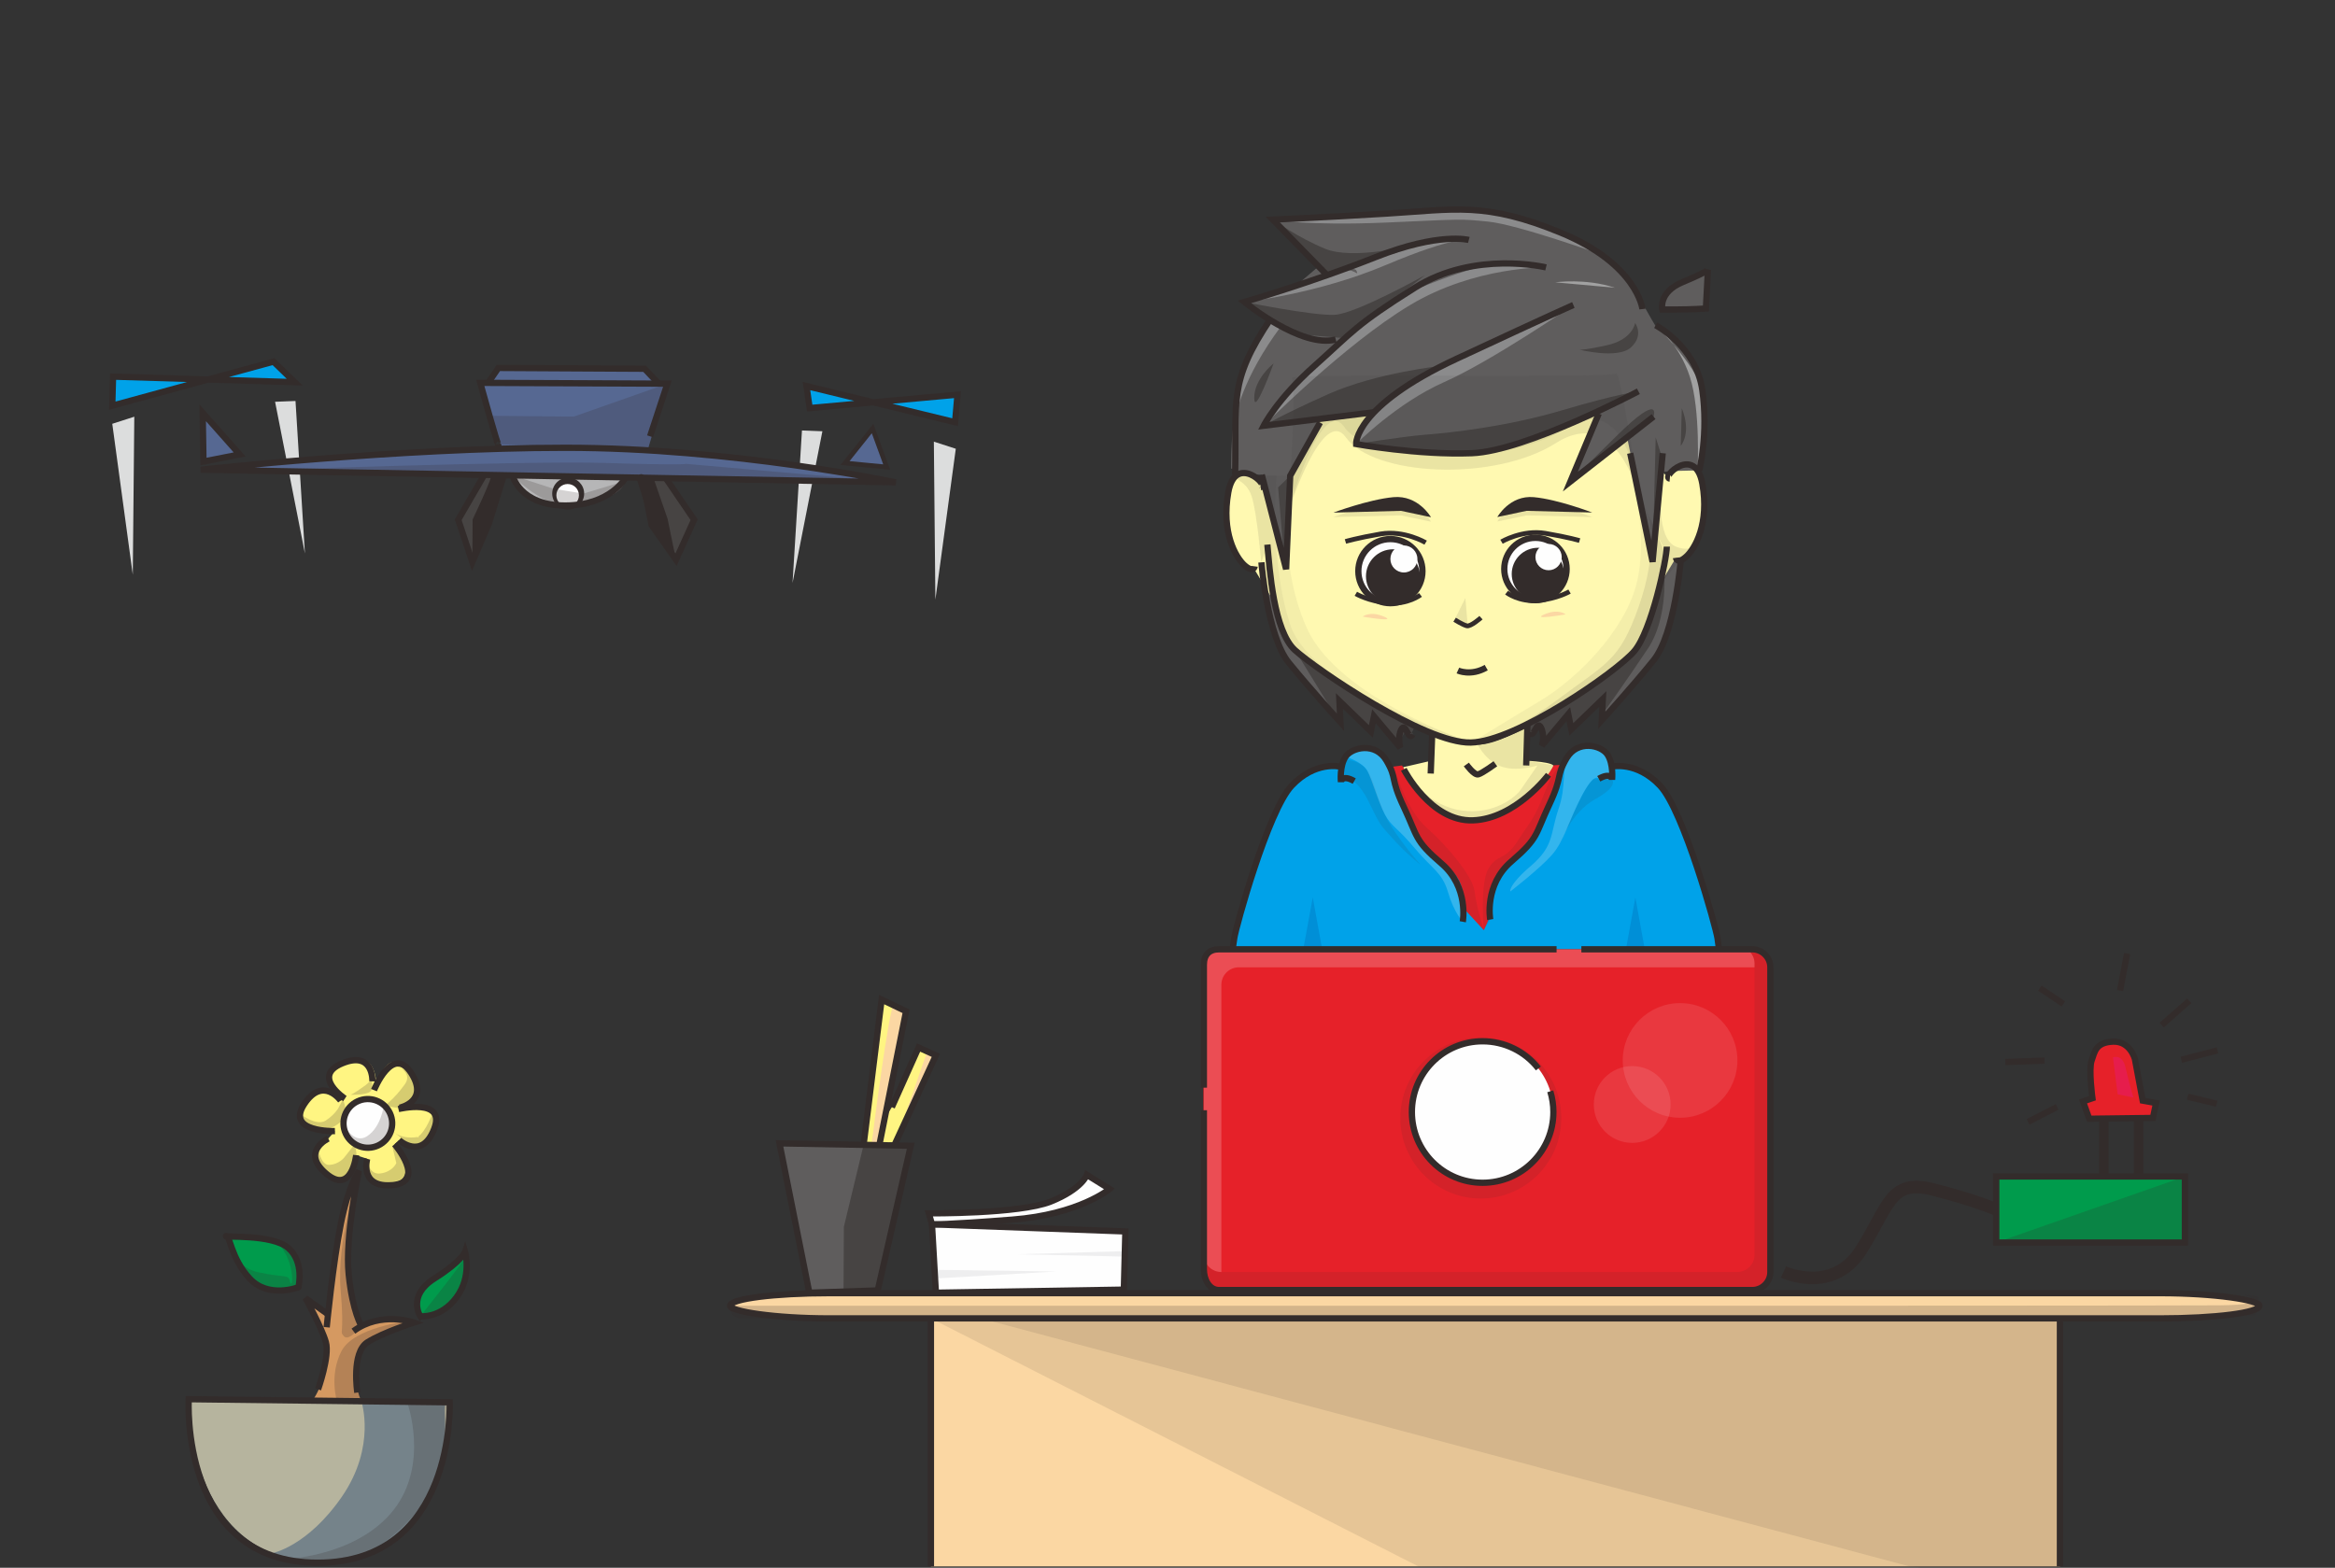<?xml version="1.0" encoding="UTF-8"?>
<!DOCTYPE svg PUBLIC "-//W3C//DTD SVG 1.1//EN" "http://www.w3.org/Graphics/SVG/1.1/DTD/svg11.dtd">
<!-- Creator: CorelDRAW X7 -->
<svg xmlns="http://www.w3.org/2000/svg" xml:space="preserve" width="262.89mm" height="176.53mm" version="1.1" style="shape-rendering:geometricPrecision; text-rendering:geometricPrecision; image-rendering:optimizeQuality; fill-rule:evenodd; clip-rule:evenodd"
viewBox="0 0 26289 17653"
 xmlns:xlink="http://www.w3.org/1999/xlink">
 <rect x="0" y="0" width="26289" height="17653" fill="#333333" stroke="none"/>
 <defs>
  <style type="text/css">
   <![CDATA[
    .str6 {stroke:#332C2B;stroke-width:141.11}
    .str5 {stroke:#332C2B;stroke-width:105.83}
    .str1 {stroke:#332C2B;stroke-width:70.55}
    .str3 {stroke:#332C2B;stroke-width:70.55}
    .str4 {stroke:#332C2B;stroke-width:70.55}
    .str2 {stroke:#332C2B;stroke-width:52.91}
    .str0 {stroke:#332C2B;stroke-width:17.64}
    .fil28 {fill:none}
    .fil15 {fill:#FEFEFE}
    .fil19 {fill:#FEFEFE}
    .fil20 {fill:#EEEEEF}
    .fil21 {fill:#EEEEEF}
    .fil31 {fill:#DCDDDD}
    .fil36 {fill:#B6B6B7}
    .fil8 {fill:#A1A1A1}
    .fil7 {fill:#8B8B8C}
    .fil0 {fill:#5F5D5D}
    .fil18 {fill:#5F5D5D}
    .fil4 {fill:#474443}
    .fil9 {fill:#474443}
    .fil29 {fill:#332C2B}
    .fil37 {fill:#332C2B}
    .fil30 {fill:#B6B49E}
    .fil1 {fill:#FFF9B1}
    .fil2 {fill:#FFF9B1}
    .fil22 {fill:#FFF582}
    .fil6 {fill:#FBD7A3}
    .fil16 {fill:#FBD7A3}
    .fil32 {fill:#D59961}
    .fil24 {fill:#E61D4C}
    .fil12 {fill:#E62129}
    .fil14 {fill:#E62129}
    .fil34 {fill:#75838A}
    .fil35 {fill:#566892}
    .fil13 {fill:#00A2E9}
    .fil23 {fill:#009B4C}
    .fil33 {fill:#009B4C}
    .fil17 {fill:#008FD7}
    .fil5 {fill:#332C2B;fill-opacity:0.051}
    .fil10 {fill:#332C2B;fill-opacity:0.071}
    .fil26 {fill:#FEFEFE;fill-opacity:0.102}
    .fil11 {fill:#332C2B;fill-opacity:0.102}
    .fil3 {fill:#332C2B;fill-opacity:0.102}
    .fil25 {fill:#FEFEFE;fill-opacity:0.2}
    .fil27 {fill:#332C2B;fill-opacity:0.2}
   ]]>
  </style>
 </defs>
 <g id="Layer_x0020_3">
  <path class="fil0" d="M18923 6309c0,0 -89,733 -242,1028 -152,296 -647,773 -647,773l12 -240 -355 343 -34 -172 -297 355c0,0 114,-263 -12,-206 -125,57 -96,73 -96,73l-55 -110 1203 -821 356 -1081 167 58z"/>
  <path class="fil0" d="M14200 6334c0,0 90,734 242,1029 153,295 647,772 647,772l-11 -240 354 343 35 -171 297 354c0,0 -114,-263 11,-206 126,58 97,73 97,73l54 -110 -1203 -820 -355 -1082 -168 58z"/>
  <path class="fil1" d="M14269 6132c25,279 71,972 311,1189 240,217 1465,1052 1979,1040 515,-11 1647,-800 1841,-1029 195,-228 366,-1040 366,-1177l-149 -1464 -1095 -984 -3211 404 -42 2021z"/>
  <path class="fil2" d="M18800 5389c-105,-10 286,-389 366,57 80,446 -80,732 -183,823 -103,92 -114,12 -114,12l-260 429 34 -1460 157 139z"/>
  <path class="fil2" d="M14177 5495c106,-10 -286,-389 -366,57 -80,446 80,732 183,823 103,91 114,11 114,11l260 429 -34 -1459 -157 139z"/>
  <path class="fil3" d="M14509 5746c0,0 385,-1188 644,-821 306,433 1663,509 2366,63 703,-446 943,637 943,637 0,0 -216,-1478 -269,-1420 -52,58 -3709,-7 -3650,49 58,56 -35,1479 -34,1492z"/>
  <path class="fil0" d="M18722 5319l-116 1007 -287 -1402 -639 499 320 -766c0,0 -832,404 -1255,426 -422,22 -1477,-83 -1477,-83l202 -358 -621 76 -323 639 -65 977 -255 -988 -224 -11 -121 -60c0,0 -31,-892 316,-1471l121 -202 -288 -202 580 -182 255 -218 -515 -527c0,0 2092,-184 2507,-78 415,105 1215,232 1562,854 347,622 241,413 241,413 0,0 470,259 510,646 39,386 -18,989 -18,989 0,0 -430,5 -410,22z"/>
  <path class="fil4" d="M18617 4691c0,0 98,-291 -420,221 -517,511 -517,511 -517,511l937 -732z"/>
  <path class="fil0" d="M18715 3485c0,0 -46,-194 228,-308 275,-115 286,-138 286,-138l-23 435c0,0 -171,11 -331,11 -160,0 -160,0 -160,0z"/>
  <path class="fil4" d="M18446 4406c0,0 -243,31 -860,214 -618,183 -1247,252 -1532,274 -286,23 -786,106 -786,106 0,0 1080,127 1303,103 223,-24 1135,-344 1135,-344l740 -353z"/>
  <path class="fil4" d="M14227 4794c0,0 192,-117 729,-357 537,-240 1281,-319 1281,-319l-767 524 -1243 152z"/>
  <path class="fil4" d="M16042 3099c0,0 -777,435 -1017,446 -240,12 -1015,-145 -1015,-145l602 364 529 44 901 -709z"/>
  <path class="fil5" d="M13906 5346c-38,53 124,56 185,239 61,183 109,749 109,749l69 -202c0,0 48,933 249,1117 201,184 372,351 827,605 455,254 906,477 1065,492 159,15 159,15 159,15 0,0 -1498,-493 -1855,-1287 -358,-794 -188,-1717 -188,-1717l-620 -11z"/>
  <path class="fil4" d="M18409 3637c0,0 -26,188 -320,251 -294,64 -313,48 -313,48 0,0 438,112 587,-25 149,-137 46,-274 46,-274z"/>
  <path class="fil4" d="M14330 2473c0,0 283,203 592,329 308,126 941,-33 941,-33l-921 330 -612 -626z"/>
  <polygon class="fil4" points="18641,4925 18715,5159 18606,6326 "/>
  <polygon class="fil4" points="14390,5488 14461,6334 14526,5357 "/>
  <path class="fil4" d="M14339 4092c0,0 -218,171 -218,388 0,217 218,-388 218,-388z"/>
  <path class="fil4" d="M18935 4597c114,286 -12,423 -12,423l12 -423z"/>
  <path class="fil6" d="M15342 6943c0,0 80,-68 240,0 160,69 -240,0 -240,0z"/>
  <path class="fil6" d="M17627 6918c0,0 -80,-69 -240,0 -160,69 240,0 240,0z"/>
  <path class="fil7" d="M14330 2473c0,0 381,71 1273,33 893,-39 815,-43 1150,-11 334,33 1275,371 1275,371 0,0 -982,-535 -1581,-506 -599,29 -1477,81 -1477,81l-640 32z"/>
  <path class="fil7" d="M16537 2702c0,0 -154,-48 -934,282 -780,330 -1593,416 -1593,416 0,0 862,-277 932,-301 70,-25 59,-91 195,-70 136,21 158,82 136,21 -22,-62 -275,37 -22,-62 253,-99 253,-99 253,-99l496 -154 537 -33z"/>
  <path class="fil7" d="M17406 3011c0,0 -800,-15 -1532,425 -733,439 -1647,1358 -1647,1358 0,0 865,-1188 1603,-1491 738,-303 1025,-369 1300,-330 276,38 276,38 276,38z"/>
  <path class="fil7" d="M17714 3434c0,0 -916,630 -1454,868 -538,238 -992,698 -992,698 0,0 135,-401 466,-583 331,-181 761,-423 1153,-604 391,-181 827,-379 827,-379z"/>
  <path class="fil8" d="M18640 3662c0,0 264,203 386,582 122,378 86,1054 86,1054 0,0 132,-615 54,-904 -78,-289 -526,-732 -526,-732z"/>
  <path class="fil9" d="M18739 6495c0,0 31,479 -182,802 -214,324 -520,751 -520,751l9 -178 -355 343 -34 -172 -264 315 -45 -166 -125 57 -26 -94c0,0 1070,-574 1203,-821 133,-246 339,-837 339,-837z"/>
  <path class="fil9" d="M14580 7321l473 769 27 -197 354 343 33 -169 272 320 80 -150c0,0 116,16 84,33 -31,18 23,-92 23,-92 0,0 -1484,-815 -1346,-857z"/>
  <path class="fil7" d="M14423 3674c-435,580 -513,1019 -513,1019 0,0 -29,-285 85,-524 114,-238 303,-567 303,-567l125 72z"/>
  <path class="fil8" d="M18181 3240c-329,-110 -671,-61 -671,-61l671 61z"/>
  <path class="fil10" d="M14509 5746c0,0 365,-1306 625,-939 305,433 1804,456 2507,10 703,-446 821,808 821,808 0,0 -216,-1478 -269,-1420 -52,58 -3709,-7 -3650,49 58,56 -35,1479 -34,1492z"/>
  <path class="fil5" d="M18379 5373c0,0 181,676 46,1201 -134,525 -659,1062 -1086,1318 -428,257 -770,469 -770,469 0,0 691,-178 1169,-519 477,-341 645,-360 745,-641 99,-282 273,-950 273,-950l-377 -878z"/>
  <path class="fil3" d="M18568 5812c0,0 101,400 -118,1018 -219,618 -352,627 -933,1062 -581,435 -948,469 -948,469 0,0 691,-178 1169,-519 477,-341 645,-360 745,-641 99,-282 273,-950 273,-950l-188 -439z"/>
  <path class="fil3" d="M18700 5507c0,0 -53,559 168,648 220,89 251,-97 251,-97l-462 562 109 -389 -104 -200 38 -524z"/>
  <path class="fil5" d="M13906 5346c-38,53 124,56 185,239 61,183 109,749 109,749l69 -202c0,0 48,933 249,1117 201,184 372,351 827,605 455,254 906,477 1065,492 159,15 159,15 159,15 0,0 -1792,-584 -2040,-1319 -247,-736 -156,-1685 -156,-1685l-467 -11z"/>
  <path class="fil11" d="M16858 5872c0,0 139,-249 411,-223 272,25 657,173 657,173l-740 -19 -328 69z"/>
  <path class="fil11" d="M16111 5874c0,0 -143,-251 -423,-225 -280,26 -676,173 -676,173l761 -19 338 71z"/>
  <polygon class="fil11" points="16525,7052 16498,6734 16377,6978 "/>
 </g>
 <g id="Layer_x0020_5">
  <path class="fil2" d="M16125 8258l-12 308 -316 73c0,0 106,325 324,418 217,94 446,373 890,43 443,-329 438,-405 478,-462 40,-58 -305,-72 -305,-72l13 -384c0,0 -398,228 -576,199 -177,-29 -496,-123 -496,-123z"/>
  <path class="fil12" d="M17490 8617l108 -5c0,0 -36,122 -112,353 -77,230 -139,235 -178,401 -40,166 -513,402 -529,775 -16,373 -71,403 -188,241 -118,-163 -117,-160 -117,-160 0,0 20,-214 -244,-498 -264,-283 -300,-261 -453,-698 -153,-437 -101,-392 -101,-392l109 -15c0,0 396,715 851,615 455,-101 651,-313 752,-455 101,-141 102,-162 102,-162z"/>
  <path class="fil13" d="M18148 8652c0,0 164,-89 385,66 222,154 305,311 425,637 120,325 396,1334 396,1334l-5476 0c0,0 221,-956 396,-1333 176,-377 210,-505 362,-595 152,-90 153,-133 302,-131 149,2 169,-2 169,-2 0,0 43,-190 181,-195 138,-4 253,-20 322,132 69,151 85,280 167,461 83,182 145,546 453,698 307,153 244,498 244,498l232 252 68 -150c0,0 5,-405 205,-590 199,-185 254,-254 347,-431 92,-176 240,-616 256,-654 16,-37 90,-256 242,-246 151,10 204,-1 248,64 45,64 76,185 76,185z"/>
  <rect class="fil14" x="13548" y="10689" width="6410" height="3837" rx="208" ry="203"/>
  <path class="fil11" d="M16672 11682c500,0 906,406 906,907 0,500 -406,906 -906,906 -501,0 -906,-406 -906,-906 0,-501 405,-907 906,-907z"/>
  <circle class="fil15" cx="16692" cy="12521" r="797"/>
  <rect class="fil16" x="8220" y="14561" width="17218" height="284" rx="1119" ry="1092"/>
  <polygon class="fil17" points="18306,10689 18412,10105 18518,10689 "/>
  <polygon class="fil17" points="14673,10689 14780,10105 14886,10689 "/>
  <polygon class="fil18" points="8776,12874 10254,12901 9882,14530 9112,14556 "/>
  <polygon class="fil19 str0" points="10493,13786 12670,13866 12653,14521 10537,14556 "/>
  <path class="fil15 str0" d="M12237 13229c0,0 -77,258 -654,363 -577,106 -1126,70 -1126,70l36 124c0,0 1158,-34 1475,-154 317,-120 525,-244 525,-244l-256 -159z"/>
  <polygon class="fil20" points="11458,14123 12664,14088 12663,14149 "/>
  <polygon class="fil21" points="10522,14298 11891,14317 10528,14396 "/>
  <polygon class="fil22" points="9926,11255 10201,11387 9900,12895 9725,12873 "/>
  <polygon class="fil22" points="10041,12467 10342,11795 10536,11884 10088,12853 9900,12895 9959,12600 "/>
  <rect class="fil23 str0" x="22475" y="13247" width="2124" height="744"/>
  <path class="fil14 str0" d="M23522 12597l717 -9 36 -168 -151 -27 -88 -469c0,0 -53,-204 -248,-195 -195,9 -204,115 -239,213 -35,97 9,424 9,424l-106 36 70 195z"/>
  <polygon class="fil4" points="10254,12901 9723,12892 9501,13813 9497,14543 9882,14530 "/>
  <path class="fil16" d="M10115 11346l86 41 -301 1508 -87 -11c0,0 199,-1588 251,-1563 51,25 51,25 51,25z"/>
  <polygon class="fil16" points="10439,11840 10088,12853 10537,11883 "/>
  <path class="fil24" d="M23789 11906c0,0 106,-44 142,115 35,160 88,337 88,337l-177 -36 -53 -416z"/>
  <rect class="fil16" x="10481" y="14845" width="12711" height="2793"/>
  <path class="fil3" d="M16618 8348c0,0 86,203 268,277 183,74 424,-6 424,-6 0,0 -122,177 -187,271 -65,93 -306,284 -661,237 -355,-46 -570,-344 -570,-344 0,0 289,513 813,440 524,-73 785,-606 785,-606l-306 -51 13 -384c0,0 -332,188 -579,166 -246,-22 0,0 0,0z"/>
  <path class="fil3" d="M15695 8639c0,0 131,473 365,679 234,206 523,552 542,720 19,168 104,436 104,436 0,0 -48,-530 55,-698 103,-168 178,-75 327,-308 150,-234 181,-233 310,-560 129,-327 200,-296 200,-296l0 0c0,0 -174,667 -341,841 -167,175 -328,296 -386,419 -57,124 -93,482 -93,482l-72 120 -232 -252c0,0 10,-210 -117,-354 -127,-144 -280,-221 -391,-427 -111,-207 -301,-767 -301,-767l30 -35z"/>
  <path class="fil25" d="M18097 8495c0,0 -336,-195 -429,-8 -94,187 -28,354 -122,625 -93,272 -46,412 -308,636 -262,224 -234,290 -234,290 0,0 327,-252 468,-411 140,-159 191,-387 336,-664 145,-278 192,-194 192,-194l150 9c0,0 11,-132 -33,-222l-20 -61z"/>
  <path class="fil11" d="M17941 8772c0,0 -73,43 -218,368 -144,325 -159,354 -159,354 0,0 123,-344 394,-494 271,-149 192,-222 192,-222l0 0 -209 -6z"/>
  <path class="fil11" d="M15165 8763c0,0 119,4 250,275 131,271 121,243 271,411 150,168 309,290 309,290 0,0 -178,-197 -328,-430 -149,-234 -177,-486 -271,-627 -93,-140 -263,-125 -263,-125l-38 191 70 15z"/>
  <path class="fil25" d="M15150 8520c0,0 194,60 246,162 53,103 123,354 197,491 74,136 140,145 336,379 196,234 309,271 374,495 65,225 166,332 166,332 0,0 94,-198 -72,-426 -167,-229 -233,-204 -356,-409 -124,-206 -241,-457 -336,-718 -95,-261 -202,-412 -314,-402l-241 96z"/>
  <path class="fil25" d="M19669 10689l-5918 0c-97,0 -178,69 -198,160 0,-3 1,-6 2,-9 0,3 -1,6 -1,9l0 3280c0,107 89,194 197,194l0 -3236c0,-107 88,-195 196,-195l5807 0 0 0 0 -43c0,-66 -34,-125 -85,-160zm-6121 203l0 0 0 3431 0 0 0 -3431z"/>
  <path class="fil11" d="M13751 14526l6003 0c112,0 203,-91 203,-203l0 -3431c0,-111 -66,-203 -178,-203l-110 0c51,35 85,94 85,160l0 3280c0,107 -88,194 -196,194l-5807 0c-108,0 -197,-87 -197,-194l0 -3280c0,-3 1,-6 1,-9 -5,17 -7,34 -7,52l0 3431c0,112 91,203 203,203z"/>
  <path class="fil26" d="M18916 11295c356,0 645,289 645,645 0,357 -289,646 -645,646 -357,0 -646,-289 -646,-646 0,-356 289,-645 646,-645z"/>
  <path class="fil26" d="M18376 12004c239,0 433,194 433,432 0,239 -194,433 -433,433 -239,0 -432,-194 -432,-433 0,-238 193,-432 432,-432z"/>
  <path class="fil27" d="M25253 14573c0,0 400,118 -261,125 -661,7 -16772,5 -16772,5 0,0 -17,142 142,142 159,0 17026,-34 17026,-34l50 -111 -14 -99 -171 -28z"/>
  <path class="fil11" d="M10481 14845l5488 2793c0,0 7223,193 7223,0 0,-194 0,-2793 0,-2793l-12711 0z"/>
  <path class="fil11" d="M11042 14845l10458 2793c0,0 1692,193 1692,0 0,-194 0,-2793 0,-2793l-12150 0z"/>
  <polygon class="fil27" points="24599,13247 22475,13991 24599,13991 "/>
 </g>
 <g id="Layer_x0020_1">
  <path class="fil28 str1" d="M14269 6132c25,279 71,972 311,1189 240,217 1465,1052 1979,1040 515,-11 1647,-800 1841,-1029 195,-228 366,-1040 366,-1177"/>
  <polyline class="fil28 str1" points="18720,5103 18606,6326 18354,5103 "/>
  <polyline class="fil28 str1" points="18617,4691 17680,5423 18000,4657 "/>
  <path class="fil28 str1" d="M18446 4406c0,0 -1269,674 -1875,697 -606,23 -1303,-103 -1303,-103 0,0 -23,-423 1131,-960 1155,-538 1315,-606 1315,-606"/>
  <path class="fil28 str1" d="M17406 3011c0,0 -801,-195 -1475,228 -675,423 -709,504 -1132,881 -423,377 -572,674 -572,674l1243 -152"/>
  <path class="fil28 str1" d="M16537 2702c0,0 -332,-91 -1052,194 -721,286 -1475,504 -1475,504 0,0 640,525 1029,423"/>
  <path class="fil28 str1" d="M18492 3480c0,0 -58,-503 -915,-858 -857,-354 -1200,-263 -1966,-217 -766,46 -1281,68 -1281,68l612 626"/>
  <path class="fil28 str1" d="M18640 3662c0,0 458,241 526,732 69,492 -34,903 -34,903"/>
  <path class="fil28 str1" d="M18800 5389c-105,-10 286,-389 366,57 80,446 -80,732 -183,823 -103,92 -114,12 -114,12"/>
  <path class="fil28 str1" d="M14195 5485c105,-9 -286,-388 -366,58 -80,446 80,731 183,823 103,91 114,11 114,11"/>
  <polyline class="fil28 str1" points="14862,4758 14526,5357 14480,6409 14206,5346 "/>
  <path class="fil28 str1" d="M18923 6309c0,0 -66,829 -306,1126 -240,298 -583,675 -583,675l12 -240 -355 343 -34 -172 -297 355c0,0 36,-116 -12,-206 -48,-90 -83,143 -125,57"/>
  <path class="fil28 str1" d="M14202 6332c0,0 66,829 306,1127 241,297 584,674 584,674l-12 -240 354 343 35 -171 297 354c0,0 -36,-116 11,-206 48,-90 84,143 126,57"/>
  <path class="fil28 str2" d="M16377 6978c0,0 91,57 137,69 45,11 160,-92 160,-92"/>
  <path class="fil28 str1" d="M16414 7550c0,0 145,67 319,-33"/>
  <path class="fil28 str1" d="M18715 3485c0,0 -46,-194 228,-308 275,-115 286,-138 286,-138l-23 435c0,0 -171,11 -331,11 -160,0 -160,0 -160,0z"/>
  <g id="_237678856">
   <circle class="fil15 str3" cx="15654" cy="6431" r="361"/>
   <circle class="fil29" cx="15683" cy="6489" r="304"/>
   <circle class="fil19" cx="15806" cy="6294" r="152"/>
   <path class="fil28 str2" d="M16051 6110c0,0 -240,-143 -507,-98 -266,46 -396,85 -396,85"/>
   <path class="fil28 str2" d="M15993 6699c0,0 -143,111 -364,91 -221,-19 -364,-104 -364,-104"/>
   <path class="fil29" d="M16111 5824c0,0 -143,-252 -423,-226 -280,26 -676,174 -676,174l761 -20 338 72z"/>
  </g>
  <g id="_401910384">
   <circle class="fil15 str1" cx="17287" cy="6407" r="351"/>
   <circle class="fil29" cx="17315" cy="6463" r="295"/>
   <circle class="fil15" cx="17435" cy="6273" r="148"/>
   <path class="fil28 str2" d="M16905 6100c0,0 234,-139 494,-95 259,44 385,82 385,82"/>
   <path class="fil28 str2" d="M16962 6673c0,0 139,108 354,89 215,-19 355,-101 355,-101"/>
   <path class="fil29" d="M16858 5822c0,0 139,-249 411,-224 272,25 657,173 657,173l-740 -19 -328 70z"/>
  </g>
  <path class="fil28 str1" d="M14311 3582c-491,726 -385,935 -405,1764"/>
 </g>
 <g id="Layer_x0020_4">
  <line class="fil28 str1" x1="16125" y1="8258" x2="16108" y2= "8710" />
  <line class="fil28 str1" x1="17197" y1="8153" x2="17183" y2= "8619" />
  <path class="fil28 str1" d="M15805 8662c0,0 301,593 779,575 478,-17 850,-513 850,-513"/>
  <path class="fil28 str1" d="M16469 10379c0,0 71,-389 -239,-655 -310,-265 -266,-301 -425,-637 -159,-336 -71,-310 -195,-522 -124,-213 -389,-151 -460,-45 -71,107 -53,284 -53,284 0,0 9,-89 150,-9"/>
  <path class="fil28 str1" d="M16778 10354c0,0 -71,-390 239,-655 310,-266 266,-301 425,-637 159,-337 71,-310 195,-523 124,-212 389,-150 460,-44 71,106 53,283 53,283 0,0 -9,-88 -150,-9"/>
  <path class="fil28 str1" d="M18145 8632c0,0 280,-67 546,216 265,283 628,1593 646,1717 17,124 17,124 17,124"/>
  <path class="fil28 str1" d="M15087 8632c0,0 -280,-67 -545,216 -266,283 -629,1593 -646,1717 -18,124 -18,124 -18,124"/>
  <path class="fil28 str1" d="M13554 12920l0 -419m0 -254l0 -1383c0,-112 60,-175 172,-175l3799 0m279 0l1925 0c111,0 203,92 203,203l0 3431c0,112 -92,203 -203,203l-6003 0c-112,0 -172,-120 -172,-232l0 -1374"/>
  <path class="fil28 str1" d="M17454 12288c23,76 35,154 35,233 0,440 -357,797 -797,797 -440,0 -796,-357 -796,-797 0,-440 356,-796 796,-796 245,0 477,112 628,306"/>
  <rect class="fil28 str4" x="8220" y="14561" width="17218" height="284" rx="1119" ry="1092"/>
  <rect class="fil28 str1" x="22475" y="13247" width="2124" height="744"/>
  <line class="fil28 str5" x1="23687" y1="12601" x2="23687" y2= "13247" />
  <line class="fil28 str5" x1="24077" y1="12601" x2="24077" y2= "13247" />
  <path class="fil28 str1" d="M23522 12597l717 -9 36 -168 -151 -27 -88 -469c0,0 -53,-204 -248,-195 -195,9 -204,115 -239,213 -35,97 9,424 9,424l-106 36 70 195z"/>
  <line class="fil28 str1" x1="24630" y1="12349" x2="24957" y2= "12428" />
  <line class="fil28 str1" x1="24559" y1="11933" x2="24966" y2= "11827" />
  <line class="fil28 str1" x1="24338" y1="11543" x2="24648" y2= "11269" />
  <line class="fil28 str1" x1="23869" y1="11154" x2="23948" y2= "10738" />
  <line class="fil28 str1" x1="23231" y1="11304" x2="22966" y2= "11127" />
  <line class="fil28 str1" x1="23019" y1="11942" x2="22576" y2= "11959" />
  <line class="fil28 str1" x1="23161" y1="12464" x2="22833" y2= "12632" />
  <path class="fil28 str6" d="M20080 14323c0,0 549,256 868,-239 318,-496 327,-815 814,-691 487,124 713,226 713,226"/>
  <polygon class="fil28 str1" points="12653,14521 12670,13866 10493,13786 10537,14556 "/>
  <path class="fil28 str1" d="M12493 13388c0,0 -343,287 -1097,345 -754,59 -903,53 -903,53l-36 -124c0,0 1018,9 1372,-132 354,-142 408,-301 408,-301l256 159z"/>
  <polygon class="fil28 str1" points="10254,12901 9882,14530 9112,14556 8776,12874 "/>
  <polyline class="fil28 str1" points="9723,12892 9926,11255 10201,11387 9900,12895 "/>
  <polyline class="fil28 str1" points="10041,12467 10342,11795 10537,11883 10068,12898 "/>
  <line class="fil28 str1" x1="23192" y1="14845" x2="23192" y2= "17638" />
  <line class="fil28 str1" x1="10481" y1="14845" x2="10481" y2= "17638" />
  <path class="fil28 str1" d="M16509 8608c0,0 89,125 135,111 47,-13 192,-119 192,-119"/>
 </g>
 <g id="Layer_x0020_7">
  <path class="fil30" d="M2125 15755l2938 35c0,0 5,1872 -1487,1806 -1491,-66 -1451,-1841 -1451,-1841z"/>
  <polygon class="fil31" points="9259,4856 9029,4847 8923,6564 "/>
  <path class="fil32" d="M3519 15772c0,0 287,-416 104,-785 -184,-370 -184,-370 -184,-370l248 178c0,0 145,-999 159,-1061 14,-62 195,-550 195,-550 0,0 -128,672 -121,920 6,248 19,417 53,545 34,128 125,270 125,270 0,0 33,-57 210,-59 176,-3 353,32 353,32 0,0 -530,158 -580,277 -50,119 -77,321 -68,416 10,95 55,193 55,193l-549 -6z"/>
  <path class="fil33" d="M4732 14821c0,0 -151,-230 159,-425 310,-195 345,-301 345,-301 0,0 80,275 -97,514 -177,239 -407,212 -407,212z"/>
  <path class="fil33" d="M3360 14494c0,0 70,-284 -116,-443 -185,-159 -743,-115 -699,-133 44,-17 53,248 266,478 212,230 549,98 549,98z"/>
  <path class="fil22" d="M3696 12820c0,0 -313,202 -25,394 288,193 339,-207 339,-207l124 41c0,0 -29,411 288,296 318,-116 20,-460 20,-460l51 -47c0,0 187,221 394,-123 207,-345 -401,-226 -401,-226 0,0 401,-60 142,-408 -259,-348 -390,135 -390,135 0,0 -2,-306 -193,-274 -191,32 -350,97 -335,228 16,131 173,201 173,201l-47 23c0,0 -204,-225 -411,40 -207,264 346,303 346,303l-75 84z"/>
  <circle class="fil19" transform="matrix(0.906 -0.424 0.424 0.906 4141.46 12649.5)" r="274"/>
  <path class="fil34" d="M4068 15778c0,0 172,505 -217,1072 -390,566 -787,639 -787,639 0,0 993,416 1589,-360 596,-775 225,-1371 410,-1339 186,33 -995,-12 -995,-12z"/>
  <polygon class="fil13" points="1273,4241 3318,4303 3079,4072 1264,4568 "/>
  <polygon class="fil13" points="9080,4347 9116,4595 10780,4444 10753,4754 "/>
  <polygon class="fil31" points="3097,4524 3327,4515 3433,6232 "/>
  <polygon class="fil35" points="9514,5214 9824,4825 9983,5259 "/>
  <polygon class="fil35" points="2282,4648 2698,5117 2291,5197 "/>
  <path class="fil35" d="M2260 5289l7825 142c0,0 -1841,-389 -3718,-389 -1876,0 -4107,247 -4107,247z"/>
  <polygon class="fil35" points="5654,5052 5407,4311 7514,4320 7291,5070 "/>
  <polygon class="fil35 str0" points="5495,4312 5611,4143 7257,4152 7416,4320 "/>
  <polygon class="fil9" points="5673,5351 5452,5347 5159,5852 5318,6330 5504,5896 "/>
  <polygon class="fil4" points="7218,5379 7337,5914 7611,6303 7815,5852 7496,5384 "/>
  <path class="fil36" d="M5770 5353c0,0 75,403 688,335 613,-67 587,-312 587,-312l-1275 -23z"/>
  <circle class="fil37 str0" cx="6397" cy="5558" r="171"/>
  <circle class="fil19" cx="6391" cy="5577" r="127"/>
  <polygon class="fil31" points="1264,4772 1512,4692 1495,6471 "/>
  <polygon class="fil31" points="10761,5053 10514,4973 10531,6752 "/>
  <polygon class="fil27" points="5531,4682 6460,4691 7514,4320 7291,5070 5611,5002 "/>
  <path class="fil27" d="M5247 14147c0,0 -102,152 -309,413 -206,261 -206,261 -206,261 0,0 302,33 407,-212 105,-246 108,-462 108,-462z"/>
  <path class="fil27" d="M4584 14879c0,0 -599,64 -740,335 -140,272 -51,561 -51,561l275 3c0,0 -185,-541 70,-665 256,-124 446,-234 446,-234z"/>
  <path class="fil27" d="M4025 13269c0,0 -237,721 -190,1254 47,533 -19,458 37,523 57,65 197,-116 197,-116 0,0 -176,-486 -149,-826 27,-340 105,-835 105,-835z"/>
  <path class="fil27" d="M2584 13977c0,0 26,284 326,349 299,66 336,17 355,103 19,86 52,-64 -19,-243 -71,-179 -162,-212 -162,-212 0,0 279,43 277,281 -1,239 -1,239 -1,239 0,0 -143,79 -291,33l-258 -131 -227 -419z"/>
  <path class="fil27" d="M4586 15795l477 -5c0,0 1,679 -204,1009 -206,330 -690,804 -1095,788 -406,-16 -509,-36 -509,-36 0,0 776,-37 1178,-551 402,-514 153,-1205 153,-1205z"/>
  <path class="fil27" d="M3867 12650c0,0 108,246 267,143 159,-103 188,-350 188,-350 0,0 139,142 89,256 -49,114 -37,173 -153,199 -117,26 -229,48 -297,-42 -68,-90 -94,-206 -94,-206z"/>
  <path class="fil27" d="M4387 11972c0,0 289,73 168,241 -122,169 -225,237 -225,237l185 32c0,0 172,-28 174,-162 2,-134 -61,-240 -61,-240l-241 -108z"/>
  <path class="fil27" d="M4866 12543c0,0 -68,194 -162,259 -22,16 41,-6 0,0 -211,35 -298,-81 -298,-81 0,0 262,244 338,162 28,-30 118,-96 137,-154 32,-96 -15,-188 -15,-186z"/>
  <path class="fil27" d="M4134 13048c0,0 10,186 151,165 140,-21 177,-117 177,-117l-44 -185c0,0 255,226 177,318 -77,92 -344,100 -344,100l-106 -138c0,0 -11,-143 -11,-143z"/>
  <path class="fil27" d="M3584 12931c0,0 23,193 126,186 103,-7 163,-80 163,-80l118 -150c0,0 60,162 -13,254 -72,92 -83,167 -210,107 -127,-60 -248,-157 -220,-241 29,-85 36,-76 36,-76z"/>
  <path class="fil27" d="M3379 12542c0,0 183,145 289,75 105,-70 142,-141 142,-141l50 -95c0,0 79,152 -19,245 -99,93 -174,93 -283,70 -110,-22 -179,-154 -179,-154z"/>
  <path class="fil27" d="M4163 12032c0,0 87,89 -47,187 -133,98 -168,108 -168,108 0,0 166,6 220,-35 53,-42 -5,-260 -5,-260z"/>
  <path class="fil27" d="M2778 5299c0,0 3142,-114 4039,-86 898,28 907,10 907,10l2361 208c0,0 -7438,-134 -7372,-133l65 1z"/>
  <polygon class="fil29" points="7357,5382 7516,5841 7611,6303 7337,5914 7163,5378 "/>
  <path class="fil29" d="M5526 5349l147 2 -169 545 -186 434 3 -481c0,0 241,-500 205,-500z"/>
  <path class="fil27" d="M5770 5353l464 151 334 54 443 -134c0,0 -362,320 -664,272 -302,-48 -577,-343 -577,-343z"/>
 </g>
 <g id="Layer_x0020_6">
  <path class="fil28 str1" d="M2260 5289l7825 142c0,0 -1841,-389 -3718,-389 -1876,0 -4107,247 -4107,247z"/>
  <path class="fil28 str1" d="M2125 15755l2938 35c0,0 71,1806 -1487,1806 -1558,0 -1451,-1841 -1451,-1841z"/>
  <path class="fil28 str1" d="M4023 15680c0,0 -70,-452 115,-567 186,-115 523,-221 523,-221 0,0 -372,-133 -682,97"/>
  <path class="fil28 str1" d="M3581 15644c0,0 133,-371 88,-531 -44,-159 -230,-496 -230,-496l248 178"/>
  <path class="fil28 str1" d="M3678 14945c0,0 71,-726 160,-1168 88,-443 203,-593 203,-593 0,0 -159,743 -115,1168 44,425 144,580 144,580"/>
  <path class="fil28 str1" d="M4732 14821c0,0 -151,-230 159,-425 310,-195 345,-301 345,-301 0,0 80,275 -97,514 -177,239 -407,212 -407,212z"/>
  <path class="fil28 str1" d="M3360 14494c0,0 70,-284 -116,-443 -185,-159 -743,-115 -699,-133 44,-17 53,248 266,478 212,230 549,98 549,98z"/>
  <circle class="fil28 str1" transform="matrix(0.906 -0.424 0.424 0.906 4141.46 12649.5)" r="274"/>
  <path class="fil28 str1" d="M3883 12370c0,0 -381,-252 -29,-397 353,-145 339,203 339,203"/>
  <path class="fil28 str1" d="M4211 12275c0,0 207,-517 417,-195 209,322 -129,393 -129,393"/>
  <path class="fil28 str1" d="M4486 12488c0,0 542,-132 401,226 -140,357 -394,123 -394,123"/>
  <path class="fil28 str1" d="M4442 12884c0,0 363,422 -20,460 -382,37 -288,-296 -288,-296"/>
  <path class="fil28 str1" d="M3771 12736c0,0 -557,18 -346,-303 211,-321 411,-40 411,-40"/>
  <path class="fil28 str1" d="M4010 13007c0,0 -49,454 -339,207 -290,-246 25,-394 25,-394"/>
  <polygon class="fil28 str2" points="9514,5214 9824,4825 9983,5259 "/>
  <polygon class="fil28 str1" points="2282,4648 2698,5117 2291,5197 "/>
  <polygon class="fil28 str1" points="1273,4241 3318,4303 3079,4072 1264,4568 "/>
  <polygon class="fil28 str1" points="9080,4347 9116,4595 10780,4444 10753,4754 "/>
  <path class="fil28 str1" d="M5611 5002c1,51 -204,-691 -204,-691l2107 9 -195 593"/>
  <polyline class="fil28 str1" points="5495,4312 5611,4143 7257,4152 7416,4320 "/>
  <polyline class="fil28 str1" points="5452,5347 5159,5852 5318,6330 5504,5896 5673,5351 "/>
  <path class="fil28 str1" d="M7496 5384l319 468 -204 451 -274 -389c0,0 -118,-602 -119,-535"/>
  <path class="fil28 str1" d="M5770 5353c0,0 80,339 593,339 513,0 682,-316 682,-316"/>
 </g>
</svg>
